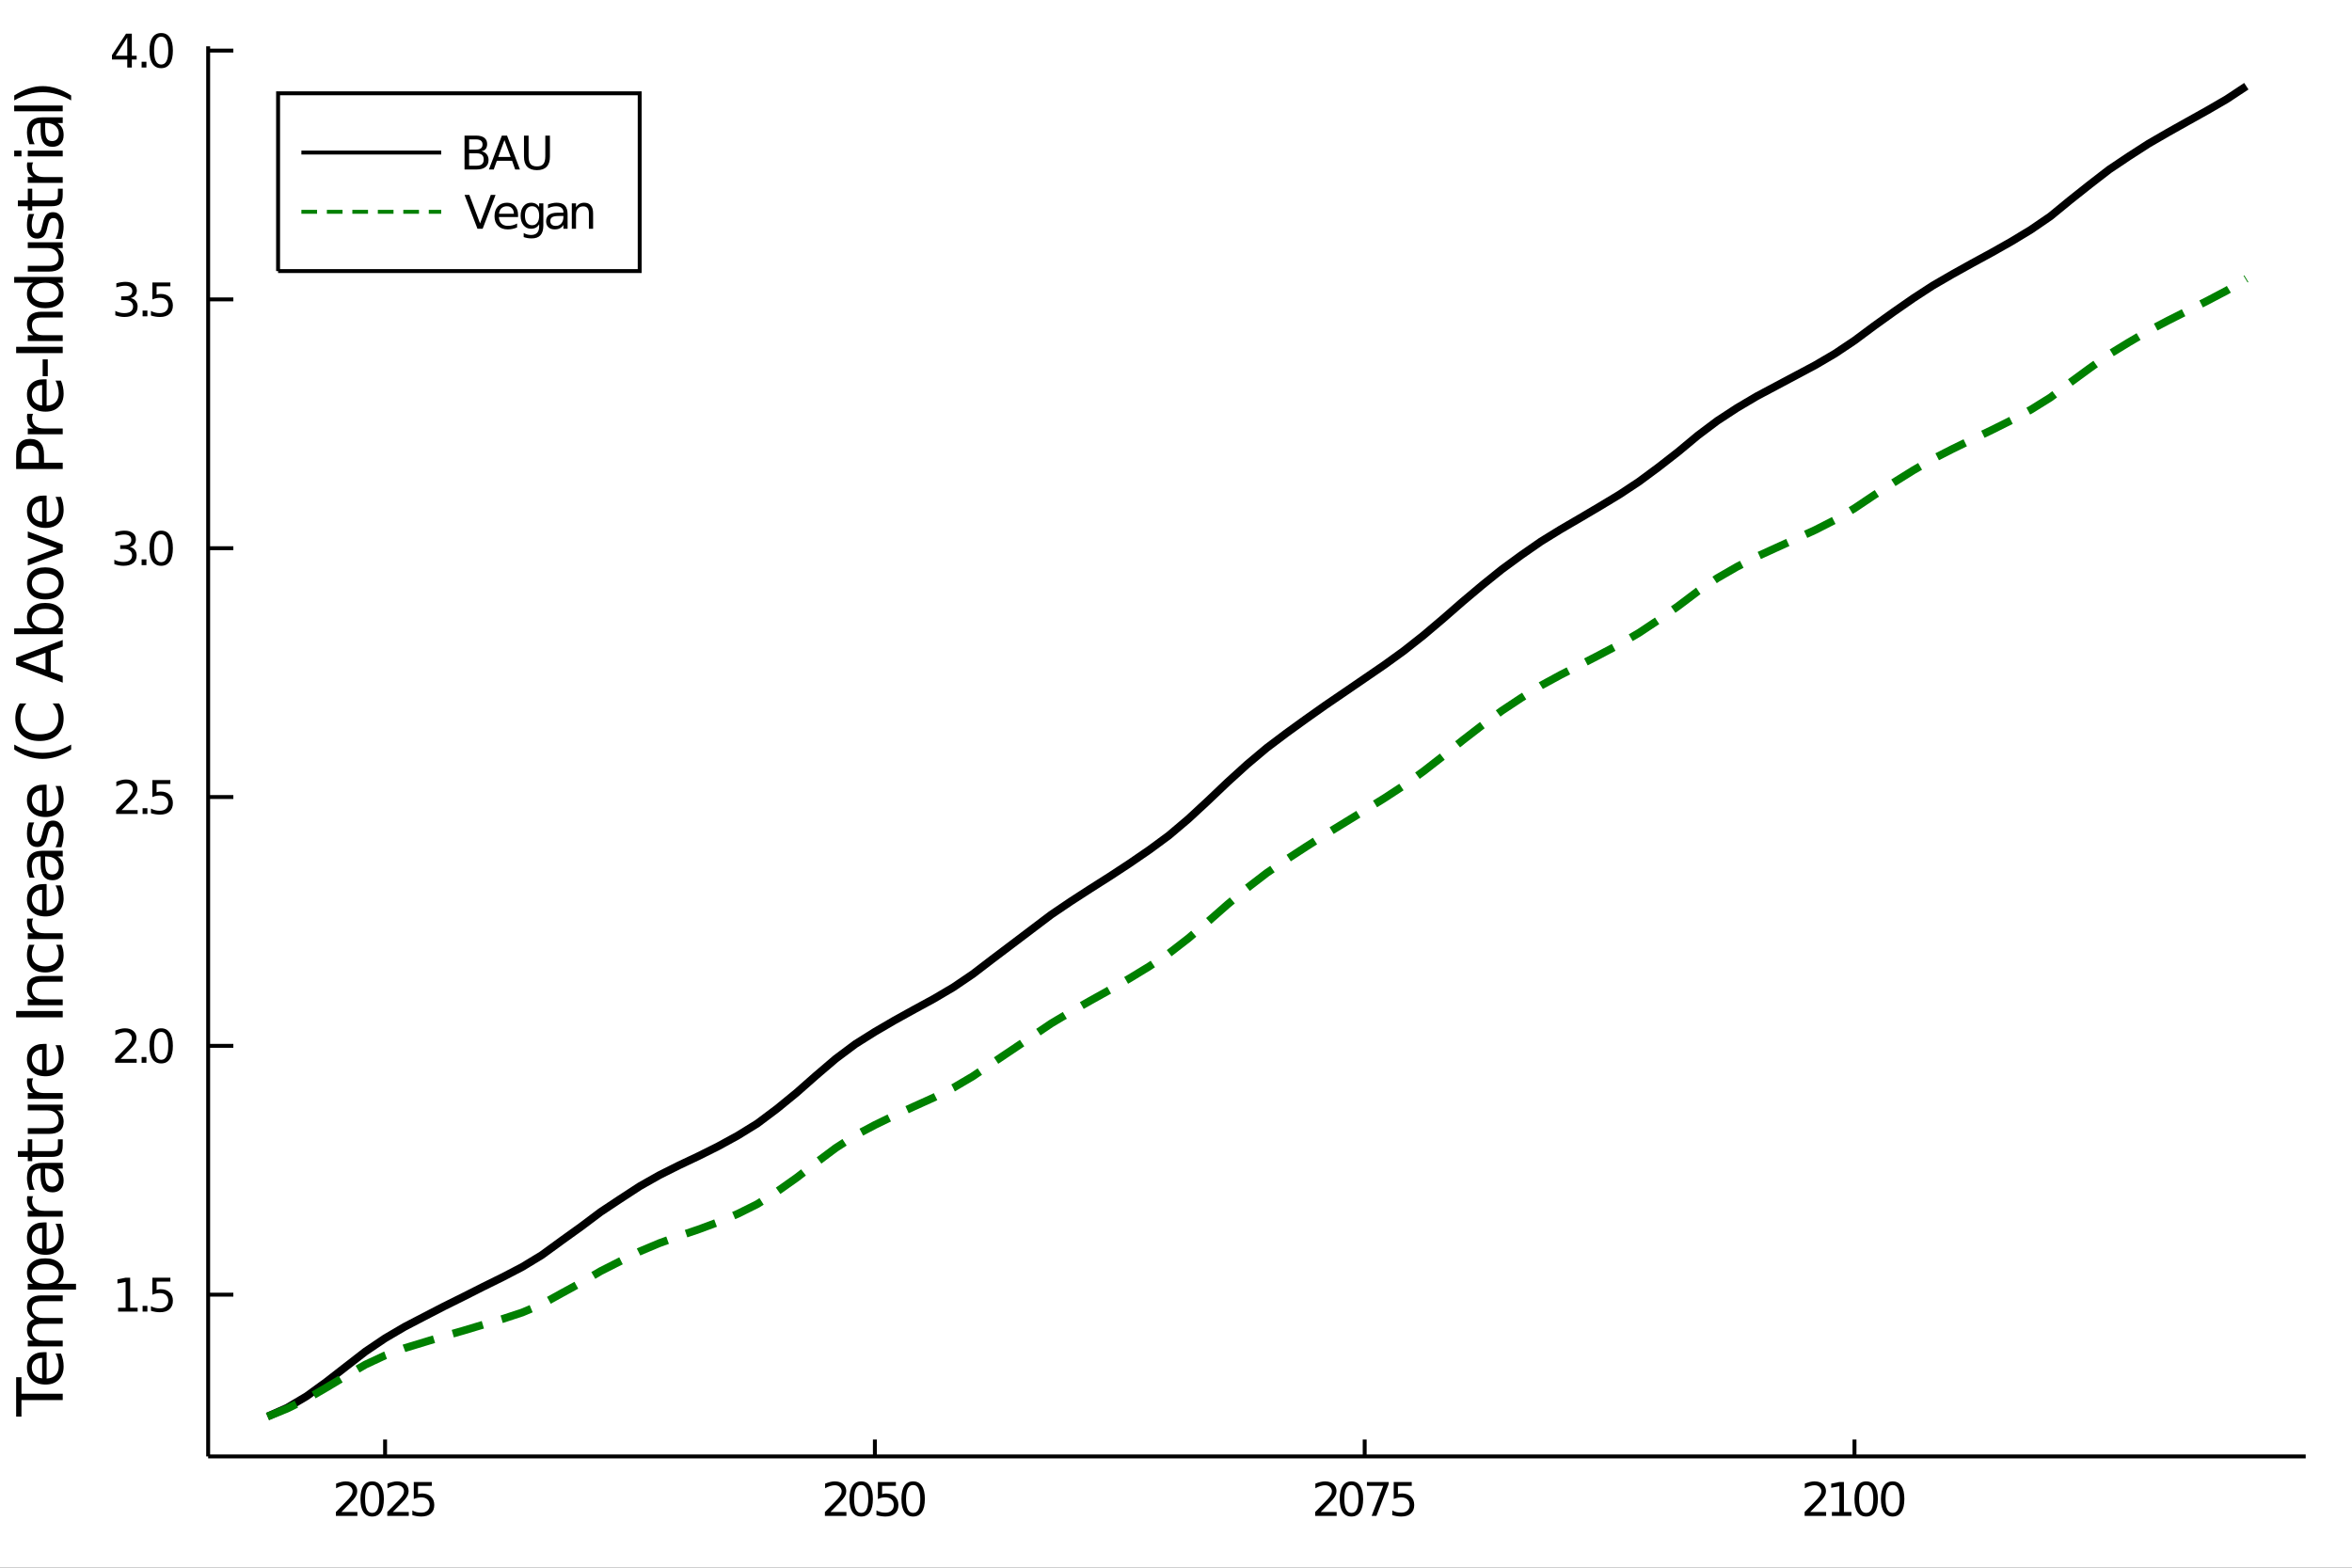 <?xml version="1.0" encoding="utf-8"?>
<svg xmlns="http://www.w3.org/2000/svg" xmlns:xlink="http://www.w3.org/1999/xlink" width="600" height="400" viewBox="0 0 2400 1600">
<rect x="0" y="0" width="2400" height="1600" fill="#333333" stroke="none"/>
<defs>
  <clipPath id="clip710">
    <rect x="0" y="0" width="2400" height="1600"/>
  </clipPath>
</defs>
<path clip-path="url(#clip710)" d="
M0 1600 L2400 1600 L2400 0 L0 0  Z
  " fill="#ffffff" fill-rule="evenodd" fill-opacity="1"/>
<defs>
  <clipPath id="clip711">
    <rect x="480" y="0" width="1681" height="1600"/>
  </clipPath>
</defs>
<path clip-path="url(#clip710)" d="
M212.413 1486.45 L2352.76 1486.45 L2352.76 47.244 L212.413 47.244  Z
  " fill="#ffffff" fill-rule="evenodd" fill-opacity="1"/>
<defs>
  <clipPath id="clip712">
    <rect x="212" y="47" width="2141" height="1440"/>
  </clipPath>
</defs>
<polyline clip-path="url(#clip710)" style="stroke:#000000; stroke-width:4; stroke-opacity:1; fill:none" points="
  212.413,1486.45 2352.76,1486.45 
  "/>
<polyline clip-path="url(#clip710)" style="stroke:#000000; stroke-width:4; stroke-opacity:1; fill:none" points="
  392.94,1486.45 392.94,1469.18 
  "/>
<polyline clip-path="url(#clip710)" style="stroke:#000000; stroke-width:4; stroke-opacity:1; fill:none" points="
  892.74,1486.45 892.74,1469.18 
  "/>
<polyline clip-path="url(#clip710)" style="stroke:#000000; stroke-width:4; stroke-opacity:1; fill:none" points="
  1392.54,1486.45 1392.54,1469.18 
  "/>
<polyline clip-path="url(#clip710)" style="stroke:#000000; stroke-width:4; stroke-opacity:1; fill:none" points="
  1892.34,1486.45 1892.34,1469.18 
  "/>
<path clip-path="url(#clip710)" d="M 0 0 M348.369 1543.18 L364.688 1543.18 L364.688 1547.12 L342.744 1547.12 L342.744 1543.18 Q345.406 1540.43 349.989 1535.8 Q354.596 1531.15 355.776 1529.81 Q358.022 1527.28 358.901 1525.55 Q359.804 1523.79 359.804 1522.1 Q359.804 1519.34 357.86 1517.61 Q355.938 1515.87 352.836 1515.87 Q350.637 1515.87 348.184 1516.63 Q345.753 1517.4 342.975 1518.95 L342.975 1514.23 Q345.799 1513.09 348.253 1512.51 Q350.707 1511.93 352.744 1511.93 Q358.114 1511.93 361.309 1514.62 Q364.503 1517.31 364.503 1521.8 Q364.503 1523.93 363.693 1525.85 Q362.906 1527.74 360.799 1530.34 Q360.221 1531.01 357.119 1534.23 Q354.017 1537.42 348.369 1543.18 Z" fill="#000000" fill-rule="evenodd" fill-opacity="1" /><path clip-path="url(#clip710)" d="M 0 0 M379.758 1515.64 Q376.146 1515.64 374.318 1519.2 Q372.512 1522.75 372.512 1529.87 Q372.512 1536.98 374.318 1540.55 Q376.146 1544.09 379.758 1544.09 Q383.392 1544.09 385.197 1540.55 Q387.026 1536.98 387.026 1529.87 Q387.026 1522.75 385.197 1519.2 Q383.392 1515.64 379.758 1515.64 M379.758 1511.93 Q385.568 1511.93 388.623 1516.54 Q391.702 1521.12 391.702 1529.87 Q391.702 1538.6 388.623 1543.21 Q385.568 1547.79 379.758 1547.79 Q373.947 1547.79 370.869 1543.21 Q367.813 1538.6 367.813 1529.87 Q367.813 1521.12 370.869 1516.54 Q373.947 1511.93 379.758 1511.93 Z" fill="#000000" fill-rule="evenodd" fill-opacity="1" /><path clip-path="url(#clip710)" d="M 0 0 M400.799 1543.18 L417.118 1543.18 L417.118 1547.12 L395.174 1547.12 L395.174 1543.18 Q397.836 1540.43 402.419 1535.8 Q407.026 1531.15 408.206 1529.81 Q410.452 1527.28 411.331 1525.55 Q412.234 1523.79 412.234 1522.1 Q412.234 1519.34 410.29 1517.61 Q408.369 1515.87 405.267 1515.87 Q403.068 1515.87 400.614 1516.63 Q398.183 1517.4 395.406 1518.95 L395.406 1514.23 Q398.23 1513.09 400.683 1512.51 Q403.137 1511.93 405.174 1511.93 Q410.544 1511.93 413.739 1514.62 Q416.933 1517.31 416.933 1521.8 Q416.933 1523.93 416.123 1525.85 Q415.336 1527.74 413.23 1530.34 Q412.651 1531.01 409.549 1534.23 Q406.447 1537.42 400.799 1543.18 Z" fill="#000000" fill-rule="evenodd" fill-opacity="1" /><path clip-path="url(#clip710)" d="M 0 0 M422.234 1512.56 L440.591 1512.56 L440.591 1516.5 L426.517 1516.5 L426.517 1524.97 Q427.535 1524.62 428.554 1524.46 Q429.572 1524.27 430.591 1524.27 Q436.378 1524.27 439.757 1527.44 Q443.137 1530.62 443.137 1536.03 Q443.137 1541.61 439.665 1544.71 Q436.192 1547.79 429.873 1547.79 Q427.697 1547.79 425.429 1547.42 Q423.183 1547.05 420.776 1546.31 L420.776 1541.61 Q422.859 1542.74 425.081 1543.3 Q427.304 1543.86 429.78 1543.86 Q433.785 1543.86 436.123 1541.75 Q438.461 1539.64 438.461 1536.03 Q438.461 1532.42 436.123 1530.31 Q433.785 1528.21 429.78 1528.21 Q427.905 1528.21 426.03 1528.62 Q424.179 1529.04 422.234 1529.92 L422.234 1512.56 Z" fill="#000000" fill-rule="evenodd" fill-opacity="1" /><path clip-path="url(#clip710)" d="M 0 0 M847.37 1543.18 L863.69 1543.18 L863.69 1547.12 L841.745 1547.12 L841.745 1543.18 Q844.407 1540.43 848.991 1535.8 Q853.597 1531.15 854.778 1529.81 Q857.023 1527.28 857.903 1525.55 Q858.805 1523.79 858.805 1522.1 Q858.805 1519.34 856.861 1517.61 Q854.94 1515.87 851.838 1515.87 Q849.639 1515.87 847.185 1516.63 Q844.754 1517.4 841.977 1518.95 L841.977 1514.23 Q844.801 1513.09 847.254 1512.51 Q849.708 1511.93 851.745 1511.93 Q857.115 1511.93 860.31 1514.62 Q863.504 1517.31 863.504 1521.8 Q863.504 1523.93 862.694 1525.85 Q861.907 1527.74 859.801 1530.34 Q859.222 1531.01 856.12 1534.23 Q853.018 1537.42 847.37 1543.18 Z" fill="#000000" fill-rule="evenodd" fill-opacity="1" /><path clip-path="url(#clip710)" d="M 0 0 M878.759 1515.64 Q875.148 1515.64 873.319 1519.2 Q871.514 1522.75 871.514 1529.87 Q871.514 1536.98 873.319 1540.55 Q875.148 1544.09 878.759 1544.09 Q882.393 1544.09 884.199 1540.55 Q886.027 1536.98 886.027 1529.87 Q886.027 1522.75 884.199 1519.2 Q882.393 1515.64 878.759 1515.64 M878.759 1511.93 Q884.569 1511.93 887.625 1516.54 Q890.703 1521.12 890.703 1529.87 Q890.703 1538.6 887.625 1543.21 Q884.569 1547.79 878.759 1547.79 Q872.949 1547.79 869.87 1543.21 Q866.815 1538.6 866.815 1529.87 Q866.815 1521.12 869.87 1516.54 Q872.949 1511.93 878.759 1511.93 Z" fill="#000000" fill-rule="evenodd" fill-opacity="1" /><path clip-path="url(#clip710)" d="M 0 0 M895.819 1512.56 L914.175 1512.56 L914.175 1516.5 L900.101 1516.5 L900.101 1524.97 Q901.12 1524.62 902.138 1524.46 Q903.157 1524.27 904.175 1524.27 Q909.962 1524.27 913.342 1527.44 Q916.722 1530.62 916.722 1536.03 Q916.722 1541.61 913.249 1544.71 Q909.777 1547.79 903.458 1547.79 Q901.282 1547.79 899.013 1547.42 Q896.768 1547.05 894.361 1546.31 L894.361 1541.61 Q896.444 1542.74 898.666 1543.3 Q900.888 1543.86 903.365 1543.86 Q907.37 1543.86 909.708 1541.75 Q912.046 1539.64 912.046 1536.03 Q912.046 1532.42 909.708 1530.31 Q907.37 1528.21 903.365 1528.21 Q901.49 1528.21 899.615 1528.62 Q897.763 1529.04 895.819 1529.92 L895.819 1512.56 Z" fill="#000000" fill-rule="evenodd" fill-opacity="1" /><path clip-path="url(#clip710)" d="M 0 0 M931.791 1515.64 Q928.18 1515.64 926.351 1519.2 Q924.546 1522.75 924.546 1529.87 Q924.546 1536.98 926.351 1540.55 Q928.18 1544.09 931.791 1544.09 Q935.425 1544.09 937.231 1540.55 Q939.059 1536.98 939.059 1529.87 Q939.059 1522.75 937.231 1519.2 Q935.425 1515.64 931.791 1515.64 M931.791 1511.93 Q937.601 1511.93 940.657 1516.54 Q943.735 1521.12 943.735 1529.87 Q943.735 1538.6 940.657 1543.21 Q937.601 1547.79 931.791 1547.79 Q925.981 1547.79 922.902 1543.21 Q919.847 1538.6 919.847 1529.87 Q919.847 1521.12 922.902 1516.54 Q925.981 1511.93 931.791 1511.93 Z" fill="#000000" fill-rule="evenodd" fill-opacity="1" /><path clip-path="url(#clip710)" d="M 0 0 M1347.62 1543.18 L1363.94 1543.18 L1363.94 1547.12 L1342 1547.12 L1342 1543.18 Q1344.66 1540.43 1349.24 1535.8 Q1353.85 1531.15 1355.03 1529.81 Q1357.27 1527.28 1358.15 1525.55 Q1359.06 1523.79 1359.06 1522.1 Q1359.06 1519.34 1357.11 1517.61 Q1355.19 1515.87 1352.09 1515.87 Q1349.89 1515.87 1347.44 1516.63 Q1345.01 1517.4 1342.23 1518.95 L1342.23 1514.23 Q1345.05 1513.09 1347.51 1512.51 Q1349.96 1511.93 1352 1511.93 Q1357.37 1511.93 1360.56 1514.62 Q1363.76 1517.31 1363.76 1521.8 Q1363.76 1523.93 1362.95 1525.85 Q1362.16 1527.74 1360.05 1530.34 Q1359.47 1531.01 1356.37 1534.23 Q1353.27 1537.42 1347.62 1543.18 Z" fill="#000000" fill-rule="evenodd" fill-opacity="1" /><path clip-path="url(#clip710)" d="M 0 0 M1379.01 1515.64 Q1375.4 1515.64 1373.57 1519.2 Q1371.76 1522.75 1371.76 1529.87 Q1371.76 1536.98 1373.57 1540.55 Q1375.4 1544.09 1379.01 1544.09 Q1382.64 1544.09 1384.45 1540.55 Q1386.28 1536.98 1386.28 1529.87 Q1386.28 1522.75 1384.45 1519.2 Q1382.64 1515.64 1379.01 1515.64 M1379.01 1511.93 Q1384.82 1511.93 1387.88 1516.54 Q1390.95 1521.12 1390.95 1529.87 Q1390.95 1538.6 1387.88 1543.21 Q1384.82 1547.79 1379.01 1547.79 Q1373.2 1547.79 1370.12 1543.21 Q1367.07 1538.6 1367.07 1529.87 Q1367.07 1521.12 1370.12 1516.54 Q1373.2 1511.93 1379.01 1511.93 Z" fill="#000000" fill-rule="evenodd" fill-opacity="1" /><path clip-path="url(#clip710)" d="M 0 0 M1394.84 1512.56 L1417.07 1512.56 L1417.07 1514.55 L1404.52 1547.12 L1399.64 1547.12 L1411.44 1516.5 L1394.84 1516.5 L1394.84 1512.56 Z" fill="#000000" fill-rule="evenodd" fill-opacity="1" /><path clip-path="url(#clip710)" d="M 0 0 M1422.18 1512.56 L1440.54 1512.56 L1440.54 1516.5 L1426.46 1516.5 L1426.46 1524.97 Q1427.48 1524.62 1428.5 1524.46 Q1429.52 1524.27 1430.54 1524.27 Q1436.32 1524.27 1439.7 1527.44 Q1443.08 1530.62 1443.08 1536.03 Q1443.08 1541.61 1439.61 1544.71 Q1436.14 1547.79 1429.82 1547.79 Q1427.64 1547.79 1425.38 1547.42 Q1423.13 1547.05 1420.72 1546.31 L1420.72 1541.61 Q1422.81 1542.74 1425.03 1543.3 Q1427.25 1543.86 1429.73 1543.86 Q1433.73 1543.86 1436.07 1541.75 Q1438.41 1539.64 1438.41 1536.03 Q1438.41 1532.42 1436.07 1530.31 Q1433.73 1528.21 1429.73 1528.21 Q1427.85 1528.21 1425.98 1528.62 Q1424.13 1529.04 1422.18 1529.92 L1422.18 1512.56 Z" fill="#000000" fill-rule="evenodd" fill-opacity="1" /><path clip-path="url(#clip710)" d="M 0 0 M1847.09 1543.18 L1863.41 1543.18 L1863.41 1547.12 L1841.46 1547.12 L1841.46 1543.18 Q1844.12 1540.43 1848.71 1535.8 Q1853.31 1531.15 1854.49 1529.81 Q1856.74 1527.28 1857.62 1525.55 Q1858.52 1523.79 1858.52 1522.1 Q1858.52 1519.34 1856.58 1517.61 Q1854.66 1515.87 1851.55 1515.87 Q1849.35 1515.87 1846.9 1516.63 Q1844.47 1517.4 1841.69 1518.95 L1841.69 1514.23 Q1844.52 1513.09 1846.97 1512.51 Q1849.42 1511.93 1851.46 1511.93 Q1856.83 1511.93 1860.03 1514.62 Q1863.22 1517.31 1863.22 1521.8 Q1863.22 1523.93 1862.41 1525.85 Q1861.62 1527.74 1859.52 1530.34 Q1858.94 1531.01 1855.84 1534.23 Q1852.73 1537.42 1847.09 1543.18 Z" fill="#000000" fill-rule="evenodd" fill-opacity="1" /><path clip-path="url(#clip710)" d="M 0 0 M1869.28 1543.18 L1876.92 1543.18 L1876.92 1516.82 L1868.61 1518.49 L1868.61 1514.23 L1876.88 1512.56 L1881.55 1512.56 L1881.55 1543.18 L1889.19 1543.18 L1889.19 1547.12 L1869.28 1547.12 L1869.28 1543.18 Z" fill="#000000" fill-rule="evenodd" fill-opacity="1" /><path clip-path="url(#clip710)" d="M 0 0 M1904.26 1515.64 Q1900.65 1515.64 1898.82 1519.2 Q1897.02 1522.75 1897.02 1529.87 Q1897.02 1536.98 1898.82 1540.55 Q1900.65 1544.09 1904.26 1544.09 Q1907.9 1544.09 1909.7 1540.55 Q1911.53 1536.98 1911.53 1529.87 Q1911.53 1522.75 1909.7 1519.2 Q1907.9 1515.64 1904.26 1515.64 M1904.26 1511.93 Q1910.07 1511.93 1913.13 1516.54 Q1916.21 1521.12 1916.21 1529.87 Q1916.21 1538.6 1913.13 1543.21 Q1910.07 1547.79 1904.26 1547.79 Q1898.45 1547.79 1895.37 1543.21 Q1892.32 1538.6 1892.32 1529.87 Q1892.32 1521.12 1895.37 1516.54 Q1898.45 1511.93 1904.26 1511.93 Z" fill="#000000" fill-rule="evenodd" fill-opacity="1" /><path clip-path="url(#clip710)" d="M 0 0 M1931.28 1515.64 Q1927.66 1515.64 1925.84 1519.2 Q1924.03 1522.75 1924.03 1529.87 Q1924.03 1536.98 1925.84 1540.55 Q1927.66 1544.09 1931.28 1544.09 Q1934.91 1544.09 1936.71 1540.55 Q1938.54 1536.98 1938.54 1529.87 Q1938.54 1522.75 1936.71 1519.2 Q1934.91 1515.64 1931.28 1515.64 M1931.28 1511.93 Q1937.09 1511.93 1940.14 1516.54 Q1943.22 1521.12 1943.22 1529.87 Q1943.22 1538.6 1940.14 1543.21 Q1937.09 1547.79 1931.28 1547.79 Q1925.47 1547.79 1922.39 1543.21 Q1919.33 1538.6 1919.33 1529.87 Q1919.33 1521.12 1922.39 1516.54 Q1925.47 1511.93 1931.28 1511.93 Z" fill="#000000" fill-rule="evenodd" fill-opacity="1" /><polyline clip-path="url(#clip710)" style="stroke:#000000; stroke-width:4; stroke-opacity:1; fill:none" points="
  212.413,1486.45 212.413,47.244 
  "/>
<polyline clip-path="url(#clip710)" style="stroke:#000000; stroke-width:4; stroke-opacity:1; fill:none" points="
  212.413,1321.35 238.097,1321.35 
  "/>
<polyline clip-path="url(#clip710)" style="stroke:#000000; stroke-width:4; stroke-opacity:1; fill:none" points="
  212.413,1067.4 238.097,1067.4 
  "/>
<polyline clip-path="url(#clip710)" style="stroke:#000000; stroke-width:4; stroke-opacity:1; fill:none" points="
  212.413,813.458 238.097,813.458 
  "/>
<polyline clip-path="url(#clip710)" style="stroke:#000000; stroke-width:4; stroke-opacity:1; fill:none" points="
  212.413,559.512 238.097,559.512 
  "/>
<polyline clip-path="url(#clip710)" style="stroke:#000000; stroke-width:4; stroke-opacity:1; fill:none" points="
  212.413,305.567 238.097,305.567 
  "/>
<polyline clip-path="url(#clip710)" style="stroke:#000000; stroke-width:4; stroke-opacity:1; fill:none" points="
  212.413,51.622 238.097,51.622 
  "/>
<path clip-path="url(#clip710)" d="M 0 0 M120.533 1334.69 L128.172 1334.69 L128.172 1308.33 L119.862 1309.99 L119.862 1305.74 L128.126 1304.07 L132.802 1304.07 L132.802 1334.69 L140.441 1334.69 L140.441 1338.63 L120.533 1338.63 L120.533 1334.69 Z" fill="#000000" fill-rule="evenodd" fill-opacity="1" /><path clip-path="url(#clip710)" d="M 0 0 M145.51 1332.75 L150.394 1332.75 L150.394 1338.63 L145.51 1338.63 L145.51 1332.75 Z" fill="#000000" fill-rule="evenodd" fill-opacity="1" /><path clip-path="url(#clip710)" d="M 0 0 M155.51 1304.07 L173.866 1304.07 L173.866 1308 L159.792 1308 L159.792 1316.48 Q160.811 1316.13 161.829 1315.97 Q162.848 1315.78 163.866 1315.78 Q169.653 1315.78 173.033 1318.95 Q176.413 1322.12 176.413 1327.54 Q176.413 1333.12 172.94 1336.22 Q169.468 1339.3 163.149 1339.3 Q160.973 1339.3 158.704 1338.93 Q156.459 1338.56 154.052 1337.82 L154.052 1333.12 Q156.135 1334.25 158.357 1334.81 Q160.579 1335.36 163.056 1335.36 Q167.061 1335.36 169.399 1333.26 Q171.737 1331.15 171.737 1327.54 Q171.737 1323.93 169.399 1321.82 Q167.061 1319.72 163.056 1319.72 Q161.181 1319.72 159.306 1320.13 Q157.454 1320.55 155.51 1321.43 L155.51 1304.07 Z" fill="#000000" fill-rule="evenodd" fill-opacity="1" /><path clip-path="url(#clip710)" d="M 0 0 M123.126 1080.75 L139.445 1080.75 L139.445 1084.68 L117.501 1084.68 L117.501 1080.75 Q120.163 1077.99 124.746 1073.36 Q129.353 1068.71 130.533 1067.37 Q132.779 1064.85 133.658 1063.11 Q134.561 1061.35 134.561 1059.66 Q134.561 1056.91 132.617 1055.17 Q130.695 1053.43 127.593 1053.43 Q125.394 1053.43 122.941 1054.2 Q120.51 1054.96 117.732 1056.51 L117.732 1051.79 Q120.556 1050.66 123.01 1050.08 Q125.464 1049.5 127.501 1049.5 Q132.871 1049.5 136.066 1052.18 Q139.26 1054.87 139.26 1059.36 Q139.26 1061.49 138.45 1063.41 Q137.663 1065.31 135.556 1067.9 Q134.978 1068.57 131.876 1071.79 Q128.774 1074.98 123.126 1080.75 Z" fill="#000000" fill-rule="evenodd" fill-opacity="1" /><path clip-path="url(#clip710)" d="M 0 0 M144.515 1078.8 L149.399 1078.8 L149.399 1084.68 L144.515 1084.68 L144.515 1078.8 Z" fill="#000000" fill-rule="evenodd" fill-opacity="1" /><path clip-path="url(#clip710)" d="M 0 0 M164.468 1053.2 Q160.857 1053.2 159.028 1056.77 Q157.223 1060.31 157.223 1067.44 Q157.223 1074.54 159.028 1078.11 Q160.857 1081.65 164.468 1081.65 Q168.102 1081.65 169.908 1078.11 Q171.737 1074.54 171.737 1067.44 Q171.737 1060.31 169.908 1056.77 Q168.102 1053.2 164.468 1053.2 M164.468 1049.5 Q170.278 1049.5 173.334 1054.1 Q176.413 1058.69 176.413 1067.44 Q176.413 1076.16 173.334 1080.77 Q170.278 1085.35 164.468 1085.35 Q158.658 1085.35 155.579 1080.77 Q152.524 1076.16 152.524 1067.44 Q152.524 1058.69 155.579 1054.1 Q158.658 1049.5 164.468 1049.5 Z" fill="#000000" fill-rule="evenodd" fill-opacity="1" /><path clip-path="url(#clip710)" d="M 0 0 M124.121 826.803 L140.441 826.803 L140.441 830.738 L118.496 830.738 L118.496 826.803 Q121.158 824.048 125.742 819.418 Q130.348 814.766 131.529 813.423 Q133.774 810.9 134.654 809.164 Q135.556 807.404 135.556 805.715 Q135.556 802.96 133.612 801.224 Q131.691 799.488 128.589 799.488 Q126.39 799.488 123.936 800.252 Q121.505 801.016 118.728 802.567 L118.728 797.844 Q121.552 796.71 124.005 796.131 Q126.459 795.553 128.496 795.553 Q133.867 795.553 137.061 798.238 Q140.255 800.923 140.255 805.414 Q140.255 807.543 139.445 809.465 Q138.658 811.363 136.552 813.955 Q135.973 814.627 132.871 817.844 Q129.769 821.039 124.121 826.803 Z" fill="#000000" fill-rule="evenodd" fill-opacity="1" /><path clip-path="url(#clip710)" d="M 0 0 M145.51 824.858 L150.394 824.858 L150.394 830.738 L145.51 830.738 L145.51 824.858 Z" fill="#000000" fill-rule="evenodd" fill-opacity="1" /><path clip-path="url(#clip710)" d="M 0 0 M155.51 796.178 L173.866 796.178 L173.866 800.113 L159.792 800.113 L159.792 808.585 Q160.811 808.238 161.829 808.076 Q162.848 807.891 163.866 807.891 Q169.653 807.891 173.033 811.062 Q176.413 814.233 176.413 819.65 Q176.413 825.228 172.94 828.33 Q169.468 831.409 163.149 831.409 Q160.973 831.409 158.704 831.039 Q156.459 830.668 154.052 829.928 L154.052 825.228 Q156.135 826.363 158.357 826.918 Q160.579 827.474 163.056 827.474 Q167.061 827.474 169.399 825.367 Q171.737 823.261 171.737 819.65 Q171.737 816.039 169.399 813.932 Q167.061 811.826 163.056 811.826 Q161.181 811.826 159.306 812.242 Q157.454 812.659 155.51 813.539 L155.51 796.178 Z" fill="#000000" fill-rule="evenodd" fill-opacity="1" /><path clip-path="url(#clip710)" d="M 0 0 M132.316 558.158 Q135.672 558.876 137.547 561.144 Q139.445 563.413 139.445 566.746 Q139.445 571.862 135.927 574.663 Q132.408 577.464 125.927 577.464 Q123.751 577.464 121.436 577.024 Q119.144 576.607 116.691 575.751 L116.691 571.237 Q118.635 572.371 120.95 572.95 Q123.265 573.528 125.788 573.528 Q130.186 573.528 132.478 571.792 Q134.792 570.056 134.792 566.746 Q134.792 563.691 132.64 561.978 Q130.51 560.241 126.691 560.241 L122.663 560.241 L122.663 556.399 L126.876 556.399 Q130.325 556.399 132.154 555.033 Q133.982 553.644 133.982 551.052 Q133.982 548.39 132.084 546.978 Q130.209 545.542 126.691 545.542 Q124.769 545.542 122.57 545.959 Q120.371 546.376 117.732 547.255 L117.732 543.089 Q120.394 542.348 122.709 541.978 Q125.047 541.607 127.107 541.607 Q132.431 541.607 135.533 544.038 Q138.635 546.445 138.635 550.566 Q138.635 553.436 136.992 555.427 Q135.348 557.394 132.316 558.158 Z" fill="#000000" fill-rule="evenodd" fill-opacity="1" /><path clip-path="url(#clip710)" d="M 0 0 M144.515 570.913 L149.399 570.913 L149.399 576.792 L144.515 576.792 L144.515 570.913 Z" fill="#000000" fill-rule="evenodd" fill-opacity="1" /><path clip-path="url(#clip710)" d="M 0 0 M164.468 545.311 Q160.857 545.311 159.028 548.876 Q157.223 552.417 157.223 559.547 Q157.223 566.653 159.028 570.218 Q160.857 573.76 164.468 573.76 Q168.102 573.76 169.908 570.218 Q171.737 566.653 171.737 559.547 Q171.737 552.417 169.908 548.876 Q168.102 545.311 164.468 545.311 M164.468 541.607 Q170.278 541.607 173.334 546.214 Q176.413 550.797 176.413 559.547 Q176.413 568.274 173.334 572.88 Q170.278 577.464 164.468 577.464 Q158.658 577.464 155.579 572.88 Q152.524 568.274 152.524 559.547 Q152.524 550.797 155.579 546.214 Q158.658 541.607 164.468 541.607 Z" fill="#000000" fill-rule="evenodd" fill-opacity="1" /><path clip-path="url(#clip710)" d="M 0 0 M133.311 304.213 Q136.667 304.93 138.542 307.199 Q140.441 309.467 140.441 312.801 Q140.441 317.916 136.922 320.717 Q133.404 323.518 126.922 323.518 Q124.746 323.518 122.431 323.078 Q120.14 322.662 117.686 321.805 L117.686 317.291 Q119.63 318.426 121.945 319.004 Q124.26 319.583 126.783 319.583 Q131.181 319.583 133.473 317.847 Q135.788 316.111 135.788 312.801 Q135.788 309.745 133.635 308.032 Q131.505 306.296 127.686 306.296 L123.658 306.296 L123.658 302.454 L127.871 302.454 Q131.32 302.454 133.149 301.088 Q134.978 299.699 134.978 297.106 Q134.978 294.444 133.08 293.032 Q131.205 291.597 127.686 291.597 Q125.765 291.597 123.566 292.014 Q121.367 292.43 118.728 293.31 L118.728 289.143 Q121.39 288.403 123.705 288.032 Q126.043 287.662 128.103 287.662 Q133.427 287.662 136.529 290.092 Q139.63 292.5 139.63 296.62 Q139.63 299.491 137.987 301.481 Q136.343 303.449 133.311 304.213 Z" fill="#000000" fill-rule="evenodd" fill-opacity="1" /><path clip-path="url(#clip710)" d="M 0 0 M145.51 316.967 L150.394 316.967 L150.394 322.847 L145.51 322.847 L145.51 316.967 Z" fill="#000000" fill-rule="evenodd" fill-opacity="1" /><path clip-path="url(#clip710)" d="M 0 0 M155.51 288.287 L173.866 288.287 L173.866 292.222 L159.792 292.222 L159.792 300.694 Q160.811 300.347 161.829 300.185 Q162.848 300 163.866 300 Q169.653 300 173.033 303.171 Q176.413 306.342 176.413 311.759 Q176.413 317.338 172.94 320.44 Q169.468 323.518 163.149 323.518 Q160.973 323.518 158.704 323.148 Q156.459 322.777 154.052 322.037 L154.052 317.338 Q156.135 318.472 158.357 319.028 Q160.579 319.583 163.056 319.583 Q167.061 319.583 169.399 317.477 Q171.737 315.37 171.737 311.759 Q171.737 308.148 169.399 306.041 Q167.061 303.935 163.056 303.935 Q161.181 303.935 159.306 304.352 Q157.454 304.768 155.51 305.648 L155.51 288.287 Z" fill="#000000" fill-rule="evenodd" fill-opacity="1" /><path clip-path="url(#clip710)" d="M 0 0 M129.862 38.416 L118.056 56.865 L129.862 56.865 L129.862 38.416 M128.635 34.342 L134.515 34.342 L134.515 56.865 L139.445 56.865 L139.445 60.754 L134.515 60.754 L134.515 68.902 L129.862 68.902 L129.862 60.754 L114.26 60.754 L114.26 56.24 L128.635 34.342 Z" fill="#000000" fill-rule="evenodd" fill-opacity="1" /><path clip-path="url(#clip710)" d="M 0 0 M144.515 63.022 L149.399 63.022 L149.399 68.902 L144.515 68.902 L144.515 63.022 Z" fill="#000000" fill-rule="evenodd" fill-opacity="1" /><path clip-path="url(#clip710)" d="M 0 0 M164.468 37.42 Q160.857 37.42 159.028 40.985 Q157.223 44.527 157.223 51.656 Q157.223 58.763 159.028 62.328 Q160.857 65.869 164.468 65.869 Q168.102 65.869 169.908 62.328 Q171.737 58.763 171.737 51.656 Q171.737 44.527 169.908 40.985 Q168.102 37.42 164.468 37.42 M164.468 33.717 Q170.278 33.717 173.334 38.323 Q176.413 42.906 176.413 51.656 Q176.413 60.383 173.334 64.99 Q170.278 69.573 164.468 69.573 Q158.658 69.573 155.579 64.99 Q152.524 60.383 152.524 51.656 Q152.524 42.906 155.579 38.323 Q158.658 33.717 164.468 33.717 Z" fill="#000000" fill-rule="evenodd" fill-opacity="1" /><path clip-path="url(#clip710)" d="M 0 0 M16.484 1445.8 L16.484 1405.6 L21.895 1405.6 L21.895 1422.47 L64.004 1422.47 L64.004 1428.93 L21.895 1428.93 L21.895 1445.8 L16.484 1445.8 Z" fill="#000000" fill-rule="evenodd" fill-opacity="1" /><path clip-path="url(#clip710)" d="M 0 0 M44.716 1380.04 L47.581 1380.04 L47.581 1406.97 Q53.628 1406.58 56.811 1403.34 Q59.962 1400.06 59.962 1394.23 Q59.962 1390.86 59.134 1387.71 Q58.307 1384.53 56.652 1381.41 L62.19 1381.41 Q63.527 1384.56 64.227 1387.87 Q64.927 1391.18 64.927 1394.58 Q64.927 1403.11 59.962 1408.11 Q54.997 1413.08 46.53 1413.08 Q37.777 1413.08 32.653 1408.37 Q27.497 1403.62 27.497 1395.6 Q27.497 1388.41 32.144 1384.24 Q36.759 1380.04 44.716 1380.04 M42.997 1385.9 Q38.191 1385.96 35.327 1388.6 Q32.462 1391.21 32.462 1395.54 Q32.462 1400.44 35.231 1403.4 Q38 1406.33 43.029 1406.77 L42.997 1385.9 Z" fill="#000000" fill-rule="evenodd" fill-opacity="1" /><path clip-path="url(#clip710)" d="M 0 0 M35.199 1346.14 Q31.253 1343.95 29.375 1340.89 Q27.497 1337.83 27.497 1333.7 Q27.497 1328.13 31.412 1325.1 Q35.295 1322.08 42.488 1322.08 L64.004 1322.08 L64.004 1327.97 L42.679 1327.97 Q37.555 1327.97 35.072 1329.78 Q32.589 1331.6 32.589 1335.32 Q32.589 1339.87 35.613 1342.51 Q38.637 1345.15 43.857 1345.15 L64.004 1345.15 L64.004 1351.04 L42.679 1351.04 Q37.523 1351.04 35.072 1352.86 Q32.589 1354.67 32.589 1358.46 Q32.589 1362.95 35.645 1365.59 Q38.669 1368.23 43.857 1368.23 L64.004 1368.23 L64.004 1374.12 L28.356 1374.12 L28.356 1368.23 L33.894 1368.23 Q30.616 1366.23 29.056 1363.42 Q27.497 1360.62 27.497 1356.77 Q27.497 1352.89 29.47 1350.18 Q31.444 1347.45 35.199 1346.14 Z" fill="#000000" fill-rule="evenodd" fill-opacity="1" /><path clip-path="url(#clip710)" d="M 0 0 M58.657 1310.27 L77.563 1310.27 L77.563 1316.16 L28.356 1316.16 L28.356 1310.27 L33.767 1310.27 Q30.584 1308.42 29.056 1305.62 Q27.497 1302.79 27.497 1298.88 Q27.497 1292.38 32.653 1288.34 Q37.809 1284.27 46.212 1284.27 Q54.615 1284.27 59.771 1288.34 Q64.927 1292.38 64.927 1298.88 Q64.927 1302.79 63.399 1305.62 Q61.84 1308.42 58.657 1310.27 M46.212 1290.35 Q39.751 1290.35 36.09 1293.02 Q32.398 1295.66 32.398 1300.31 Q32.398 1304.96 36.09 1307.63 Q39.751 1310.27 46.212 1310.27 Q52.673 1310.27 56.365 1307.63 Q60.026 1304.96 60.026 1300.31 Q60.026 1295.66 56.365 1293.02 Q52.673 1290.35 46.212 1290.35 Z" fill="#000000" fill-rule="evenodd" fill-opacity="1" /><path clip-path="url(#clip710)" d="M 0 0 M44.716 1247.63 L47.581 1247.63 L47.581 1274.56 Q53.628 1274.18 56.811 1270.93 Q59.962 1267.65 59.962 1261.83 Q59.962 1258.45 59.134 1255.3 Q58.307 1252.12 56.652 1249 L62.19 1249 Q63.527 1252.15 64.227 1255.46 Q64.927 1258.77 64.927 1262.18 Q64.927 1270.71 59.962 1275.7 Q54.997 1280.67 46.53 1280.67 Q37.777 1280.67 32.653 1275.96 Q27.497 1271.22 27.497 1263.2 Q27.497 1256 32.144 1251.83 Q36.759 1247.63 44.716 1247.63 M42.997 1253.49 Q38.191 1253.55 35.327 1256.19 Q32.462 1258.8 32.462 1263.13 Q32.462 1268.03 35.231 1270.99 Q38 1273.92 43.029 1274.37 L42.997 1253.49 Z" fill="#000000" fill-rule="evenodd" fill-opacity="1" /><path clip-path="url(#clip710)" d="M 0 0 M33.831 1220.83 Q33.258 1221.82 33.003 1223 Q32.717 1224.14 32.717 1225.54 Q32.717 1230.51 35.963 1233.18 Q39.178 1235.82 45.225 1235.82 L64.004 1235.82 L64.004 1241.71 L28.356 1241.71 L28.356 1235.82 L33.894 1235.82 Q30.648 1233.98 29.088 1231.02 Q27.497 1228.06 27.497 1223.82 Q27.497 1223.22 27.592 1222.49 Q27.656 1221.76 27.815 1220.86 L33.831 1220.83 Z" fill="#000000" fill-rule="evenodd" fill-opacity="1" /><path clip-path="url(#clip710)" d="M 0 0 M46.085 1198.49 Q46.085 1205.59 47.708 1208.32 Q49.331 1211.06 53.246 1211.06 Q56.365 1211.06 58.211 1209.02 Q60.026 1206.96 60.026 1203.42 Q60.026 1198.55 56.588 1195.62 Q53.119 1192.66 47.39 1192.66 L46.085 1192.66 L46.085 1198.49 M43.666 1186.81 L64.004 1186.81 L64.004 1192.66 L58.593 1192.66 Q61.84 1194.67 63.399 1197.66 Q64.927 1200.65 64.927 1204.98 Q64.927 1210.46 61.872 1213.7 Q58.784 1216.92 53.628 1216.92 Q47.612 1216.92 44.557 1212.91 Q41.501 1208.86 41.501 1200.88 L41.501 1192.66 L40.928 1192.66 Q36.886 1192.66 34.69 1195.34 Q32.462 1197.98 32.462 1202.79 Q32.462 1205.84 33.194 1208.74 Q33.926 1211.63 35.39 1214.31 L29.98 1214.31 Q28.738 1211.09 28.133 1208.07 Q27.497 1205.05 27.497 1202.18 Q27.497 1194.45 31.507 1190.63 Q35.518 1186.81 43.666 1186.81 Z" fill="#000000" fill-rule="evenodd" fill-opacity="1" /><path clip-path="url(#clip710)" d="M 0 0 M18.235 1174.87 L28.356 1174.87 L28.356 1162.81 L32.908 1162.81 L32.908 1174.87 L52.259 1174.87 Q56.62 1174.87 57.861 1173.69 Q59.103 1172.48 59.103 1168.82 L59.103 1162.81 L64.004 1162.81 L64.004 1168.82 Q64.004 1175.6 61.49 1178.18 Q58.943 1180.76 52.259 1180.76 L32.908 1180.76 L32.908 1185.06 L28.356 1185.06 L28.356 1180.76 L18.235 1180.76 L18.235 1174.87 Z" fill="#000000" fill-rule="evenodd" fill-opacity="1" /><path clip-path="url(#clip710)" d="M 0 0 M49.936 1157.27 L28.356 1157.27 L28.356 1151.41 L49.713 1151.41 Q54.774 1151.41 57.32 1149.44 Q59.835 1147.47 59.835 1143.52 Q59.835 1138.78 56.811 1136.04 Q53.787 1133.27 48.567 1133.27 L28.356 1133.27 L28.356 1127.42 L64.004 1127.42 L64.004 1133.27 L58.53 1133.27 Q61.776 1135.4 63.368 1138.24 Q64.927 1141.04 64.927 1144.76 Q64.927 1150.9 61.108 1154.09 Q57.288 1157.27 49.936 1157.27 M27.497 1142.53 L27.497 1142.53 Z" fill="#000000" fill-rule="evenodd" fill-opacity="1" /><path clip-path="url(#clip710)" d="M 0 0 M33.831 1100.62 Q33.258 1101.6 33.003 1102.78 Q32.717 1103.93 32.717 1105.33 Q32.717 1110.29 35.963 1112.97 Q39.178 1115.61 45.225 1115.61 L64.004 1115.61 L64.004 1121.5 L28.356 1121.5 L28.356 1115.61 L33.894 1115.61 Q30.648 1113.76 29.088 1110.8 Q27.497 1107.84 27.497 1103.61 Q27.497 1103 27.592 1102.27 Q27.656 1101.54 27.815 1100.65 L33.831 1100.62 Z" fill="#000000" fill-rule="evenodd" fill-opacity="1" /><path clip-path="url(#clip710)" d="M 0 0 M44.716 1065.41 L47.581 1065.41 L47.581 1092.34 Q53.628 1091.96 56.811 1088.71 Q59.962 1085.43 59.962 1079.61 Q59.962 1076.24 59.134 1073.08 Q58.307 1069.9 56.652 1066.78 L62.19 1066.78 Q63.527 1069.93 64.227 1073.24 Q64.927 1076.55 64.927 1079.96 Q64.927 1088.49 59.962 1093.49 Q54.997 1098.45 46.53 1098.45 Q37.777 1098.45 32.653 1093.74 Q27.497 1089 27.497 1080.98 Q27.497 1073.78 32.144 1069.61 Q36.759 1065.41 44.716 1065.41 M42.997 1071.27 Q38.191 1071.33 35.327 1073.98 Q32.462 1076.59 32.462 1080.91 Q32.462 1085.82 35.231 1088.78 Q38 1091.7 43.029 1092.15 L42.997 1071.27 Z" fill="#000000" fill-rule="evenodd" fill-opacity="1" /><path clip-path="url(#clip710)" d="M 0 0 M16.484 1038.3 L16.484 1031.87 L64.004 1031.87 L64.004 1038.3 L16.484 1038.3 Z" fill="#000000" fill-rule="evenodd" fill-opacity="1" /><path clip-path="url(#clip710)" d="M 0 0 M42.488 996.091 L64.004 996.091 L64.004 1001.95 L42.679 1001.95 Q37.618 1001.95 35.104 1003.92 Q32.589 1005.89 32.589 1009.84 Q32.589 1014.58 35.613 1017.32 Q38.637 1020.06 43.857 1020.06 L64.004 1020.06 L64.004 1025.95 L28.356 1025.95 L28.356 1020.06 L33.894 1020.06 Q30.68 1017.96 29.088 1015.12 Q27.497 1012.26 27.497 1008.54 Q27.497 1002.39 31.316 999.242 Q35.104 996.091 42.488 996.091 Z" fill="#000000" fill-rule="evenodd" fill-opacity="1" /><path clip-path="url(#clip710)" d="M 0 0 M29.725 964.294 L35.199 964.294 Q33.831 966.777 33.162 969.291 Q32.462 971.774 32.462 974.32 Q32.462 980.018 36.09 983.169 Q39.687 986.32 46.212 986.32 Q52.737 986.32 56.365 983.169 Q59.962 980.018 59.962 974.32 Q59.962 971.774 59.294 969.291 Q58.593 966.777 57.225 964.294 L62.636 964.294 Q63.781 966.745 64.354 969.387 Q64.927 971.997 64.927 974.957 Q64.927 983.009 59.866 987.752 Q54.806 992.494 46.212 992.494 Q37.491 992.494 32.494 987.72 Q27.497 982.914 27.497 974.575 Q27.497 971.869 28.07 969.291 Q28.611 966.713 29.725 964.294 Z" fill="#000000" fill-rule="evenodd" fill-opacity="1" /><path clip-path="url(#clip710)" d="M 0 0 M33.831 937.495 Q33.258 938.481 33.003 939.659 Q32.717 940.805 32.717 942.205 Q32.717 947.171 35.963 949.844 Q39.178 952.486 45.225 952.486 L64.004 952.486 L64.004 958.374 L28.356 958.374 L28.356 952.486 L33.894 952.486 Q30.648 950.64 29.088 947.68 Q27.497 944.72 27.497 940.487 Q27.497 939.882 27.592 939.15 Q27.656 938.418 27.815 937.526 L33.831 937.495 Z" fill="#000000" fill-rule="evenodd" fill-opacity="1" /><path clip-path="url(#clip710)" d="M 0 0 M44.716 902.292 L47.581 902.292 L47.581 929.219 Q53.628 928.837 56.811 925.591 Q59.962 922.312 59.962 916.488 Q59.962 913.114 59.134 909.963 Q58.307 906.78 56.652 903.661 L62.19 903.661 Q63.527 906.812 64.227 910.122 Q64.927 913.432 64.927 916.838 Q64.927 925.368 59.962 930.365 Q54.997 935.33 46.53 935.33 Q37.777 935.33 32.653 930.62 Q27.497 925.877 27.497 917.856 Q27.497 910.663 32.144 906.494 Q36.759 902.292 44.716 902.292 M42.997 908.149 Q38.191 908.212 35.327 910.854 Q32.462 913.464 32.462 917.793 Q32.462 922.694 35.231 925.654 Q38 928.583 43.029 929.028 L42.997 908.149 Z" fill="#000000" fill-rule="evenodd" fill-opacity="1" /><path clip-path="url(#clip710)" d="M 0 0 M46.085 879.949 Q46.085 887.046 47.708 889.784 Q49.331 892.521 53.246 892.521 Q56.365 892.521 58.211 890.484 Q60.026 888.415 60.026 884.882 Q60.026 880.012 56.588 877.084 Q53.119 874.124 47.39 874.124 L46.085 874.124 L46.085 879.949 M43.666 868.268 L64.004 868.268 L64.004 874.124 L58.593 874.124 Q61.84 876.129 63.399 879.121 Q64.927 882.113 64.927 886.442 Q64.927 891.916 61.872 895.163 Q58.784 898.377 53.628 898.377 Q47.612 898.377 44.557 894.367 Q41.501 890.325 41.501 882.336 L41.501 874.124 L40.928 874.124 Q36.886 874.124 34.69 876.798 Q32.462 879.439 32.462 884.246 Q32.462 887.301 33.194 890.197 Q33.926 893.094 35.39 895.767 L29.98 895.767 Q28.738 892.553 28.133 889.529 Q27.497 886.505 27.497 883.641 Q27.497 875.906 31.507 872.087 Q35.518 868.268 43.666 868.268 Z" fill="#000000" fill-rule="evenodd" fill-opacity="1" /><path clip-path="url(#clip710)" d="M 0 0 M29.407 839.399 L34.945 839.399 Q33.672 841.882 33.035 844.555 Q32.398 847.229 32.398 850.094 Q32.398 854.454 33.735 856.65 Q35.072 858.815 37.746 858.815 Q39.783 858.815 40.96 857.255 Q42.106 855.695 43.157 850.985 L43.602 848.98 Q44.939 842.741 47.39 840.131 Q49.809 837.489 54.169 837.489 Q59.134 837.489 62.031 841.436 Q64.927 845.351 64.927 852.226 Q64.927 855.091 64.354 858.21 Q63.813 861.297 62.699 864.735 L56.652 864.735 Q58.339 861.488 59.198 858.337 Q60.026 855.186 60.026 852.099 Q60.026 847.961 58.625 845.733 Q57.193 843.505 54.615 843.505 Q52.228 843.505 50.955 845.128 Q49.681 846.72 48.504 852.162 L48.026 854.199 Q46.88 859.642 44.525 862.061 Q42.138 864.48 38 864.48 Q32.971 864.48 30.234 860.915 Q27.497 857.35 27.497 850.794 Q27.497 847.547 27.974 844.683 Q28.452 841.818 29.407 839.399 Z" fill="#000000" fill-rule="evenodd" fill-opacity="1" /><path clip-path="url(#clip710)" d="M 0 0 M44.716 800.855 L47.581 800.855 L47.581 827.782 Q53.628 827.4 56.811 824.153 Q59.962 820.875 59.962 815.05 Q59.962 811.676 59.134 808.525 Q58.307 805.343 56.652 802.223 L62.19 802.223 Q63.527 805.374 64.227 808.685 Q64.927 811.995 64.927 815.4 Q64.927 823.93 59.962 828.928 Q54.997 833.893 46.53 833.893 Q37.777 833.893 32.653 829.182 Q27.497 824.44 27.497 816.419 Q27.497 809.226 32.144 805.056 Q36.759 800.855 44.716 800.855 M42.997 806.711 Q38.191 806.775 35.327 809.417 Q32.462 812.027 32.462 816.355 Q32.462 821.257 35.231 824.217 Q38 827.145 43.029 827.591 L42.997 806.711 Z" fill="#000000" fill-rule="evenodd" fill-opacity="1" /><path clip-path="url(#clip710)" d="M 0 0 M14.543 759.923 Q21.863 764.188 29.025 766.257 Q36.186 768.326 43.538 768.326 Q50.891 768.326 58.116 766.257 Q65.309 764.156 72.598 759.923 L72.598 765.016 Q65.118 769.79 57.893 772.177 Q50.668 774.533 43.538 774.533 Q36.441 774.533 29.247 772.177 Q22.054 769.822 14.543 765.016 L14.543 759.923 Z" fill="#000000" fill-rule="evenodd" fill-opacity="1" /><path clip-path="url(#clip710)" d="M 0 0 M20.144 717.941 L26.924 717.941 Q23.9 721.188 22.404 724.88 Q20.908 728.54 20.908 732.678 Q20.908 740.826 25.905 745.155 Q30.871 749.484 40.292 749.484 Q49.681 749.484 54.678 745.155 Q59.644 740.826 59.644 732.678 Q59.644 728.54 58.148 724.88 Q56.652 721.188 53.628 717.941 L60.344 717.941 Q62.636 721.315 63.781 725.103 Q64.927 728.859 64.927 733.06 Q64.927 743.85 58.339 750.056 Q51.718 756.263 40.292 756.263 Q28.834 756.263 22.245 750.056 Q15.625 743.85 15.625 733.06 Q15.625 728.795 16.771 725.039 Q17.885 721.252 20.144 717.941 Z" fill="#000000" fill-rule="evenodd" fill-opacity="1" /><path clip-path="url(#clip710)" d="M 0 0 M22.818 674.941 L46.467 683.662 L46.467 666.188 L22.818 674.941 M16.484 678.57 L16.484 671.281 L64.004 653.17 L64.004 659.854 L51.814 664.183 L51.814 685.604 L64.004 689.932 L64.004 696.712 L16.484 678.57 Z" fill="#000000" fill-rule="evenodd" fill-opacity="1" /><path clip-path="url(#clip710)" d="M 0 0 M46.212 621.437 Q39.751 621.437 36.09 624.111 Q32.398 626.753 32.398 631.4 Q32.398 636.047 36.09 638.72 Q39.751 641.362 46.212 641.362 Q52.673 641.362 56.365 638.72 Q60.026 636.047 60.026 631.4 Q60.026 626.753 56.365 624.111 Q52.673 621.437 46.212 621.437 M33.767 641.362 Q30.584 639.516 29.056 636.715 Q27.497 633.882 27.497 629.967 Q27.497 623.474 32.653 619.432 Q37.809 615.358 46.212 615.358 Q54.615 615.358 59.771 619.432 Q64.927 623.474 64.927 629.967 Q64.927 633.882 63.399 636.715 Q61.84 639.516 58.657 641.362 L64.004 641.362 L64.004 647.25 L14.479 647.25 L14.479 641.362 L33.767 641.362 Z" fill="#000000" fill-rule="evenodd" fill-opacity="1" /><path clip-path="url(#clip710)" d="M 0 0 M32.462 595.402 Q32.462 600.112 36.154 602.849 Q39.815 605.587 46.212 605.587 Q52.609 605.587 56.302 602.881 Q59.962 600.144 59.962 595.402 Q59.962 590.723 56.27 587.986 Q52.578 585.248 46.212 585.248 Q39.878 585.248 36.186 587.986 Q32.462 590.723 32.462 595.402 M27.497 595.402 Q27.497 587.763 32.462 583.402 Q37.427 579.042 46.212 579.042 Q54.965 579.042 59.962 583.402 Q64.927 587.763 64.927 595.402 Q64.927 603.072 59.962 607.433 Q54.965 611.761 46.212 611.761 Q37.427 611.761 32.462 607.433 Q27.497 603.072 27.497 595.402 Z" fill="#000000" fill-rule="evenodd" fill-opacity="1" /><path clip-path="url(#clip710)" d="M 0 0 M28.356 577.1 L28.356 570.894 L58.275 559.754 L28.356 548.614 L28.356 542.407 L64.004 555.775 L64.004 563.732 L28.356 577.1 Z" fill="#000000" fill-rule="evenodd" fill-opacity="1" /><path clip-path="url(#clip710)" d="M 0 0 M44.716 505.772 L47.581 505.772 L47.581 532.699 Q53.628 532.317 56.811 529.071 Q59.962 525.793 59.962 519.968 Q59.962 516.594 59.134 513.443 Q58.307 510.26 56.652 507.141 L62.19 507.141 Q63.527 510.292 64.227 513.602 Q64.927 516.912 64.927 520.318 Q64.927 528.848 59.962 533.845 Q54.997 538.81 46.53 538.81 Q37.777 538.81 32.653 534.1 Q27.497 529.357 27.497 521.337 Q27.497 514.143 32.144 509.974 Q36.759 505.772 44.716 505.772 M42.997 511.629 Q38.191 511.693 35.327 514.334 Q32.462 516.944 32.462 521.273 Q32.462 526.175 35.231 529.135 Q38 532.063 43.029 532.508 L42.997 511.629 Z" fill="#000000" fill-rule="evenodd" fill-opacity="1" /><path clip-path="url(#clip710)" d="M 0 0 M21.768 472.225 L39.623 472.225 L39.623 464.141 Q39.623 459.653 37.3 457.202 Q34.977 454.751 30.68 454.751 Q26.415 454.751 24.091 457.202 Q21.768 459.653 21.768 464.141 L21.768 472.225 M16.484 478.655 L16.484 464.141 Q16.484 456.152 20.113 452.078 Q23.709 447.972 30.68 447.972 Q37.714 447.972 41.31 452.078 Q44.907 456.152 44.907 464.141 L44.907 472.225 L64.004 472.225 L64.004 478.655 L16.484 478.655 Z" fill="#000000" fill-rule="evenodd" fill-opacity="1" /><path clip-path="url(#clip710)" d="M 0 0 M33.831 422.318 Q33.258 423.305 33.003 424.482 Q32.717 425.628 32.717 427.029 Q32.717 431.994 35.963 434.667 Q39.178 437.309 45.225 437.309 L64.004 437.309 L64.004 443.198 L28.356 443.198 L28.356 437.309 L33.894 437.309 Q30.648 435.463 29.088 432.503 Q27.497 429.543 27.497 425.31 Q27.497 424.705 27.592 423.973 Q27.656 423.241 27.815 422.35 L33.831 422.318 Z" fill="#000000" fill-rule="evenodd" fill-opacity="1" /><path clip-path="url(#clip710)" d="M 0 0 M44.716 387.116 L47.581 387.116 L47.581 414.043 Q53.628 413.661 56.811 410.414 Q59.962 407.136 59.962 401.311 Q59.962 397.937 59.134 394.786 Q58.307 391.603 56.652 388.484 L62.19 388.484 Q63.527 391.635 64.227 394.945 Q64.927 398.256 64.927 401.661 Q64.927 410.191 59.962 415.188 Q54.997 420.154 46.53 420.154 Q37.777 420.154 32.653 415.443 Q27.497 410.701 27.497 402.68 Q27.497 395.487 32.144 391.317 Q36.759 387.116 44.716 387.116 M42.997 392.972 Q38.191 393.036 35.327 395.678 Q32.462 398.287 32.462 402.616 Q32.462 407.518 35.231 410.478 Q38 413.406 43.029 413.852 L42.997 392.972 Z" fill="#000000" fill-rule="evenodd" fill-opacity="1" /><path clip-path="url(#clip710)" d="M 0 0 M43.538 383.933 L43.538 366.777 L48.758 366.777 L48.758 383.933 L43.538 383.933 Z" fill="#000000" fill-rule="evenodd" fill-opacity="1" /><path clip-path="url(#clip710)" d="M 0 0 M16.484 360.38 L16.484 353.95 L64.004 353.95 L64.004 360.38 L16.484 360.38 Z" fill="#000000" fill-rule="evenodd" fill-opacity="1" /><path clip-path="url(#clip710)" d="M 0 0 M42.488 318.175 L64.004 318.175 L64.004 324.032 L42.679 324.032 Q37.618 324.032 35.104 326.005 Q32.589 327.978 32.589 331.925 Q32.589 336.667 35.613 339.405 Q38.637 342.142 43.857 342.142 L64.004 342.142 L64.004 348.03 L28.356 348.03 L28.356 342.142 L33.894 342.142 Q30.68 340.041 29.088 337.209 Q27.497 334.344 27.497 330.62 Q27.497 324.477 31.316 321.326 Q35.104 318.175 42.488 318.175 Z" fill="#000000" fill-rule="evenodd" fill-opacity="1" /><path clip-path="url(#clip710)" d="M 0 0 M33.767 288.575 L14.479 288.575 L14.479 282.718 L64.004 282.718 L64.004 288.575 L58.657 288.575 Q61.84 290.421 63.399 293.253 Q64.927 296.054 64.927 300.001 Q64.927 306.462 59.771 310.536 Q54.615 314.578 46.212 314.578 Q37.809 314.578 32.653 310.536 Q27.497 306.462 27.497 300.001 Q27.497 296.054 29.056 293.253 Q30.584 290.421 33.767 288.575 M46.212 308.531 Q52.673 308.531 56.365 305.889 Q60.026 303.216 60.026 298.569 Q60.026 293.922 56.365 291.248 Q52.673 288.575 46.212 288.575 Q39.751 288.575 36.09 291.248 Q32.398 293.922 32.398 298.569 Q32.398 303.216 36.09 305.889 Q39.751 308.531 46.212 308.531 Z" fill="#000000" fill-rule="evenodd" fill-opacity="1" /><path clip-path="url(#clip710)" d="M 0 0 M49.936 277.18 L28.356 277.18 L28.356 271.323 L49.713 271.323 Q54.774 271.323 57.32 269.35 Q59.835 267.377 59.835 263.43 Q59.835 258.688 56.811 255.95 Q53.787 253.181 48.567 253.181 L28.356 253.181 L28.356 247.325 L64.004 247.325 L64.004 253.181 L58.53 253.181 Q61.776 255.314 63.368 258.146 Q64.927 260.947 64.927 264.671 Q64.927 270.814 61.108 273.997 Q57.288 277.18 49.936 277.18 M27.497 262.443 L27.497 262.443 Z" fill="#000000" fill-rule="evenodd" fill-opacity="1" /><path clip-path="url(#clip710)" d="M 0 0 M29.407 218.456 L34.945 218.456 Q33.672 220.939 33.035 223.612 Q32.398 226.286 32.398 229.151 Q32.398 233.511 33.735 235.707 Q35.072 237.872 37.746 237.872 Q39.783 237.872 40.96 236.312 Q42.106 234.752 43.157 230.042 L43.602 228.037 Q44.939 221.798 47.39 219.188 Q49.809 216.547 54.169 216.547 Q59.134 216.547 62.031 220.493 Q64.927 224.408 64.927 231.283 Q64.927 234.148 64.354 237.267 Q63.813 240.354 62.699 243.792 L56.652 243.792 Q58.339 240.545 59.198 237.394 Q60.026 234.243 60.026 231.156 Q60.026 227.018 58.625 224.79 Q57.193 222.562 54.615 222.562 Q52.228 222.562 50.955 224.185 Q49.681 225.777 48.504 231.22 L48.026 233.257 Q46.88 238.699 44.525 241.118 Q42.138 243.537 38 243.537 Q32.971 243.537 30.234 239.972 Q27.497 236.408 27.497 229.851 Q27.497 226.604 27.974 223.74 Q28.452 220.875 29.407 218.456 Z" fill="#000000" fill-rule="evenodd" fill-opacity="1" /><path clip-path="url(#clip710)" d="M 0 0 M18.235 204.611 L28.356 204.611 L28.356 192.548 L32.908 192.548 L32.908 204.611 L52.259 204.611 Q56.62 204.611 57.861 203.433 Q59.103 202.224 59.103 198.563 L59.103 192.548 L64.004 192.548 L64.004 198.563 Q64.004 205.343 61.49 207.921 Q58.943 210.499 52.259 210.499 L32.908 210.499 L32.908 214.796 L28.356 214.796 L28.356 210.499 L18.235 210.499 L18.235 204.611 Z" fill="#000000" fill-rule="evenodd" fill-opacity="1" /><path clip-path="url(#clip710)" d="M 0 0 M33.831 165.748 Q33.258 166.735 33.003 167.913 Q32.717 169.058 32.717 170.459 Q32.717 175.424 35.963 178.098 Q39.178 180.739 45.225 180.739 L64.004 180.739 L64.004 186.628 L28.356 186.628 L28.356 180.739 L33.894 180.739 Q30.648 178.893 29.088 175.933 Q27.497 172.973 27.497 168.74 Q27.497 168.135 27.592 167.403 Q27.656 166.671 27.815 165.78 L33.831 165.748 Z" fill="#000000" fill-rule="evenodd" fill-opacity="1" /><path clip-path="url(#clip710)" d="M 0 0 M28.356 159.605 L28.356 153.749 L64.004 153.749 L64.004 159.605 L28.356 159.605 M14.479 159.605 L14.479 153.749 L21.895 153.749 L21.895 159.605 L14.479 159.605 Z" fill="#000000" fill-rule="evenodd" fill-opacity="1" /><path clip-path="url(#clip710)" d="M 0 0 M46.085 131.405 Q46.085 138.503 47.708 141.24 Q49.331 143.978 53.246 143.978 Q56.365 143.978 58.211 141.94 Q60.026 139.872 60.026 136.339 Q60.026 131.469 56.588 128.541 Q53.119 125.581 47.39 125.581 L46.085 125.581 L46.085 131.405 M43.666 119.724 L64.004 119.724 L64.004 125.581 L58.593 125.581 Q61.84 127.586 63.399 130.578 Q64.927 133.57 64.927 137.898 Q64.927 143.373 61.872 146.619 Q58.784 149.834 53.628 149.834 Q47.612 149.834 44.557 145.824 Q41.501 141.781 41.501 133.792 L41.501 125.581 L40.928 125.581 Q36.886 125.581 34.69 128.254 Q32.462 130.896 32.462 135.702 Q32.462 138.758 33.194 141.654 Q33.926 144.55 35.39 147.224 L29.98 147.224 Q28.738 144.009 28.133 140.986 Q27.497 137.962 27.497 135.097 Q27.497 127.363 31.507 123.544 Q35.518 119.724 43.666 119.724 Z" fill="#000000" fill-rule="evenodd" fill-opacity="1" /><path clip-path="url(#clip710)" d="M 0 0 M14.479 113.581 L14.479 107.725 L64.004 107.725 L64.004 113.581 L14.479 113.581 Z" fill="#000000" fill-rule="evenodd" fill-opacity="1" /><path clip-path="url(#clip710)" d="M 0 0 M14.543 102.505 L14.543 97.412 Q22.054 92.638 29.247 90.283 Q36.441 87.896 43.538 87.896 Q50.668 87.896 57.893 90.283 Q65.118 92.638 72.598 97.412 L72.598 102.505 Q65.309 98.272 58.116 96.203 Q50.891 94.102 43.538 94.102 Q36.186 94.102 29.025 96.203 Q21.863 98.272 14.543 102.505 Z" fill="#000000" fill-rule="evenodd" fill-opacity="1" /><polyline clip-path="url(#clip712)" style="stroke:#000000; stroke-width:8; stroke-opacity:1; fill:none" points="
  272.988,1445.72 292.98,1436.83 312.972,1424.93 332.964,1410.41 352.956,1394.86 372.948,1379.35 392.94,1365.86 412.932,1354.13 432.924,1343.73 452.916,1333.38 
  472.908,1323.46 492.9,1313.35 512.892,1303.49 532.884,1293.09 552.876,1280.95 572.868,1266.36 592.86,1252.01 612.852,1236.99 632.844,1223.73 652.836,1210.69 
  672.828,1199.39 692.82,1189.38 712.812,1179.92 732.804,1169.94 752.796,1159 772.788,1146.66 792.78,1131.66 812.772,1115.31 832.764,1097.68 852.756,1080.62 
  872.748,1065.66 892.74,1053.09 912.732,1041.42 932.724,1030.36 952.716,1019.49 972.708,1007.72 992.7,994.165 1012.69,978.849 1032.68,963.773 1052.68,948.626 
  1072.67,933.509 1092.66,919.98 1112.65,907.041 1132.64,894.351 1152.64,881.213 1172.63,867.5 1192.62,852.789 1212.61,835.85 1232.6,817.34 1252.6,798.299 
  1272.59,780.155 1292.58,763.352 1312.57,748.284 1332.56,733.839 1352.56,719.705 1372.55,706.071 1392.54,692.389 1412.53,678.686 1432.52,664.236 1452.52,648.444 
  1472.51,631.509 1492.5,614.056 1512.49,597.248 1532.48,581.135 1552.48,566.507 1572.47,552.615 1592.46,540.303 1612.45,528.648 1632.44,516.838 1652.44,504.772 
  1672.43,491.554 1692.42,476.745 1712.41,461.158 1732.4,444.513 1752.4,429.471 1772.39,416.402 1792.38,404.578 1812.37,393.936 1832.36,383.305 1852.36,372.657 
  1872.35,360.938 1892.34,347.58 1912.33,332.699 1932.32,318.365 1952.32,304.447 1972.31,291.453 1992.3,279.857 2012.29,268.747 2032.28,257.865 2052.28,246.571 
  2072.27,234.463 2092.26,220.77 2112.25,204.352 2132.24,188.493 2152.24,173.03 2172.23,159.634 2192.22,146.751 2212.21,135.18 2232.2,123.967 2252.2,112.799 
  2272.19,101.197 2292.18,87.976 
  "/>
<polyline clip-path="url(#clip712)" style="stroke:#008000; stroke-width:8; stroke-opacity:1; fill:none" stroke-dasharray="32, 20" points="
  272.988,1445.72 292.98,1437.65 312.972,1427.82 332.964,1416.25 352.956,1404.26 372.948,1392.68 392.94,1383.36 412.932,1375.91 432.924,1369.83 452.916,1363.75 
  472.908,1358.03 492.9,1352.02 512.892,1346.13 532.884,1339.56 552.876,1331.11 572.868,1320.06 592.86,1309.12 612.852,1297.36 632.844,1287.24 652.836,1277.2 
  672.828,1268.79 692.82,1261.55 712.812,1254.75 732.804,1247.33 752.796,1238.85 772.788,1228.9 792.78,1216.21 812.772,1202.09 832.764,1186.63 852.756,1171.66 
  872.748,1158.75 892.74,1148.16 912.732,1138.43 932.724,1129.26 952.716,1120.23 972.708,1110.27 992.7,1098.48 1012.69,1084.9 1032.68,1071.52 1052.68,1058.04 
  1072.67,1044.55 1092.66,1032.63 1112.65,1021.27 1132.64,1010.14 1152.64,998.541 1172.63,986.348 1192.62,973.138 1212.61,957.684 1232.6,940.643 1252.6,923.058 
  1272.59,906.356 1292.58,890.982 1312.57,877.331 1332.56,864.293 1352.56,851.559 1372.55,839.319 1392.54,827.026 1412.53,814.707 1432.52,801.637 1452.52,787.22 
  1472.51,771.658 1492.5,755.572 1512.49,740.131 1532.48,725.394 1552.48,712.153 1572.47,699.664 1592.46,688.773 1612.45,678.56 1632.44,668.211 1652.44,657.627 
  1672.43,645.913 1692.42,632.629 1712.41,618.583 1732.4,603.488 1752.4,589.998 1772.39,578.479 1792.38,568.199 1812.37,559.093 1832.36,549.989 1852.36,540.856 
  1872.35,530.643 1892.34,518.779 1912.33,505.378 1932.32,492.505 1952.32,480.025 1972.31,468.446 1992.3,458.239 2012.29,448.492 2032.28,438.948 2052.28,428.966 
  2072.27,418.144 2092.26,405.714 2112.25,390.535 2132.24,375.893 2152.24,361.625 2172.23,349.403 2192.22,337.675 2212.21,327.239 2232.2,317.143 2252.2,307.076 
  2272.19,296.558 2292.18,284.407 
  "/>
<path clip-path="url(#clip710)" d="
M283.757 276.658 L652.753 276.658 L652.753 95.218 L283.757 95.218  Z
  " fill="#ffffff" fill-rule="evenodd" fill-opacity="1"/>
<polyline clip-path="url(#clip710)" style="stroke:#000000; stroke-width:4; stroke-opacity:1; fill:none" points="
  283.757,276.658 652.753,276.658 652.753,95.218 283.757,95.218 283.757,276.658 
  "/>
<polyline clip-path="url(#clip710)" style="stroke:#000000; stroke-width:4; stroke-opacity:1; fill:none" points="
  307.539,155.698 450.229,155.698 
  "/>
<path clip-path="url(#clip710)" d="M 0 0 M478.686 156.473 L478.686 169.135 L486.186 169.135 Q489.959 169.135 491.765 167.584 Q493.593 166.01 493.593 162.792 Q493.593 159.552 491.765 158.024 Q489.959 156.473 486.186 156.473 L478.686 156.473 M478.686 142.26 L478.686 152.677 L485.607 152.677 Q489.033 152.677 490.7 151.404 Q492.39 150.107 492.39 147.468 Q492.39 144.853 490.7 143.556 Q489.033 142.26 485.607 142.26 L478.686 142.26 M474.01 138.418 L485.954 138.418 Q491.302 138.418 494.195 140.64 Q497.089 142.862 497.089 146.959 Q497.089 150.13 495.607 152.005 Q494.126 153.88 491.255 154.343 Q494.704 155.084 496.603 157.445 Q498.524 159.783 498.524 163.302 Q498.524 167.931 495.376 170.454 Q492.228 172.978 486.417 172.978 L474.01 172.978 L474.01 138.418 Z" fill="#000000" fill-rule="evenodd" fill-opacity="1" /><path clip-path="url(#clip710)" d="M 0 0 M514.727 143.024 L508.385 160.223 L521.093 160.223 L514.727 143.024 M512.089 138.418 L517.39 138.418 L530.561 172.978 L525.7 172.978 L522.552 164.112 L506.973 164.112 L503.825 172.978 L498.894 172.978 L512.089 138.418 Z" fill="#000000" fill-rule="evenodd" fill-opacity="1" /><path clip-path="url(#clip710)" d="M 0 0 M534.681 138.418 L539.38 138.418 L539.38 159.413 Q539.38 164.968 541.394 167.422 Q543.408 169.853 547.922 169.853 Q552.412 169.853 554.426 167.422 Q556.44 164.968 556.44 159.413 L556.44 138.418 L561.139 138.418 L561.139 159.992 Q561.139 166.751 557.783 170.2 Q554.45 173.649 547.922 173.649 Q541.371 173.649 538.014 170.2 Q534.681 166.751 534.681 159.992 L534.681 138.418 Z" fill="#000000" fill-rule="evenodd" fill-opacity="1" /><polyline clip-path="url(#clip710)" style="stroke:#008000; stroke-width:4; stroke-opacity:1; fill:none" stroke-dasharray="16, 10" points="
  307.539,216.178 450.229,216.178 
  "/>
<path clip-path="url(#clip710)" d="M 0 0 M487.204 233.458 L474.01 198.898 L478.894 198.898 L489.843 227.995 L500.816 198.898 L505.677 198.898 L492.505 233.458 L487.204 233.458 Z" fill="#000000" fill-rule="evenodd" fill-opacity="1" /><path clip-path="url(#clip710)" d="M 0 0 M528.639 219.43 L528.639 221.513 L509.056 221.513 Q509.334 225.911 511.695 228.226 Q514.079 230.518 518.315 230.518 Q520.769 230.518 523.061 229.916 Q525.376 229.314 527.644 228.11 L527.644 232.138 Q525.352 233.11 522.945 233.62 Q520.538 234.129 518.061 234.129 Q511.857 234.129 508.223 230.518 Q504.612 226.907 504.612 220.749 Q504.612 214.384 508.038 210.657 Q511.487 206.907 517.32 206.907 Q522.552 206.907 525.584 210.286 Q528.639 213.643 528.639 219.43 M524.38 218.18 Q524.334 214.685 522.413 212.601 Q520.514 210.518 517.366 210.518 Q513.802 210.518 511.649 212.532 Q509.519 214.546 509.195 218.203 L524.38 218.18 Z" fill="#000000" fill-rule="evenodd" fill-opacity="1" /><path clip-path="url(#clip710)" d="M 0 0 M550.167 220.194 Q550.167 215.564 548.246 213.018 Q546.348 210.472 542.899 210.472 Q539.473 210.472 537.551 213.018 Q535.653 215.564 535.653 220.194 Q535.653 224.8 537.551 227.346 Q539.473 229.893 542.899 229.893 Q546.348 229.893 548.246 227.346 Q550.167 224.8 550.167 220.194 M554.426 230.24 Q554.426 236.86 551.487 240.078 Q548.547 243.319 542.482 243.319 Q540.237 243.319 538.246 242.971 Q536.255 242.647 534.38 241.953 L534.38 237.809 Q536.255 238.828 538.084 239.314 Q539.913 239.8 541.811 239.8 Q546 239.8 548.084 237.601 Q550.167 235.425 550.167 231.004 L550.167 228.897 Q548.848 231.189 546.788 232.323 Q544.727 233.458 541.857 233.458 Q537.088 233.458 534.172 229.823 Q531.255 226.189 531.255 220.194 Q531.255 214.175 534.172 210.541 Q537.088 206.907 541.857 206.907 Q544.727 206.907 546.788 208.041 Q548.848 209.175 550.167 211.467 L550.167 207.532 L554.426 207.532 L554.426 230.24 Z" fill="#000000" fill-rule="evenodd" fill-opacity="1" /><path clip-path="url(#clip710)" d="M 0 0 M570.676 220.425 Q565.514 220.425 563.524 221.606 Q561.533 222.786 561.533 225.634 Q561.533 227.902 563.014 229.245 Q564.519 230.564 567.088 230.564 Q570.63 230.564 572.76 228.064 Q574.912 225.541 574.912 221.374 L574.912 220.425 L570.676 220.425 M579.172 218.666 L579.172 233.458 L574.912 233.458 L574.912 229.522 Q573.454 231.883 571.278 233.018 Q569.102 234.129 565.954 234.129 Q561.973 234.129 559.612 231.907 Q557.274 229.661 557.274 225.911 Q557.274 221.536 560.19 219.314 Q563.13 217.092 568.94 217.092 L574.912 217.092 L574.912 216.675 Q574.912 213.735 572.968 212.138 Q571.047 210.518 567.551 210.518 Q565.329 210.518 563.223 211.05 Q561.116 211.583 559.172 212.647 L559.172 208.712 Q561.51 207.81 563.709 207.37 Q565.908 206.907 567.991 206.907 Q573.616 206.907 576.394 209.823 Q579.172 212.74 579.172 218.666 Z" fill="#000000" fill-rule="evenodd" fill-opacity="1" /><path clip-path="url(#clip710)" d="M 0 0 M605.19 217.809 L605.19 233.458 L600.931 233.458 L600.931 217.948 Q600.931 214.268 599.496 212.439 Q598.06 210.61 595.19 210.61 Q591.741 210.61 589.75 212.81 Q587.76 215.009 587.76 218.805 L587.76 233.458 L583.477 233.458 L583.477 207.532 L587.76 207.532 L587.76 211.56 Q589.287 209.222 591.347 208.064 Q593.431 206.907 596.139 206.907 Q600.607 206.907 602.898 209.685 Q605.19 212.439 605.19 217.809 Z" fill="#000000" fill-rule="evenodd" fill-opacity="1" /></svg>
